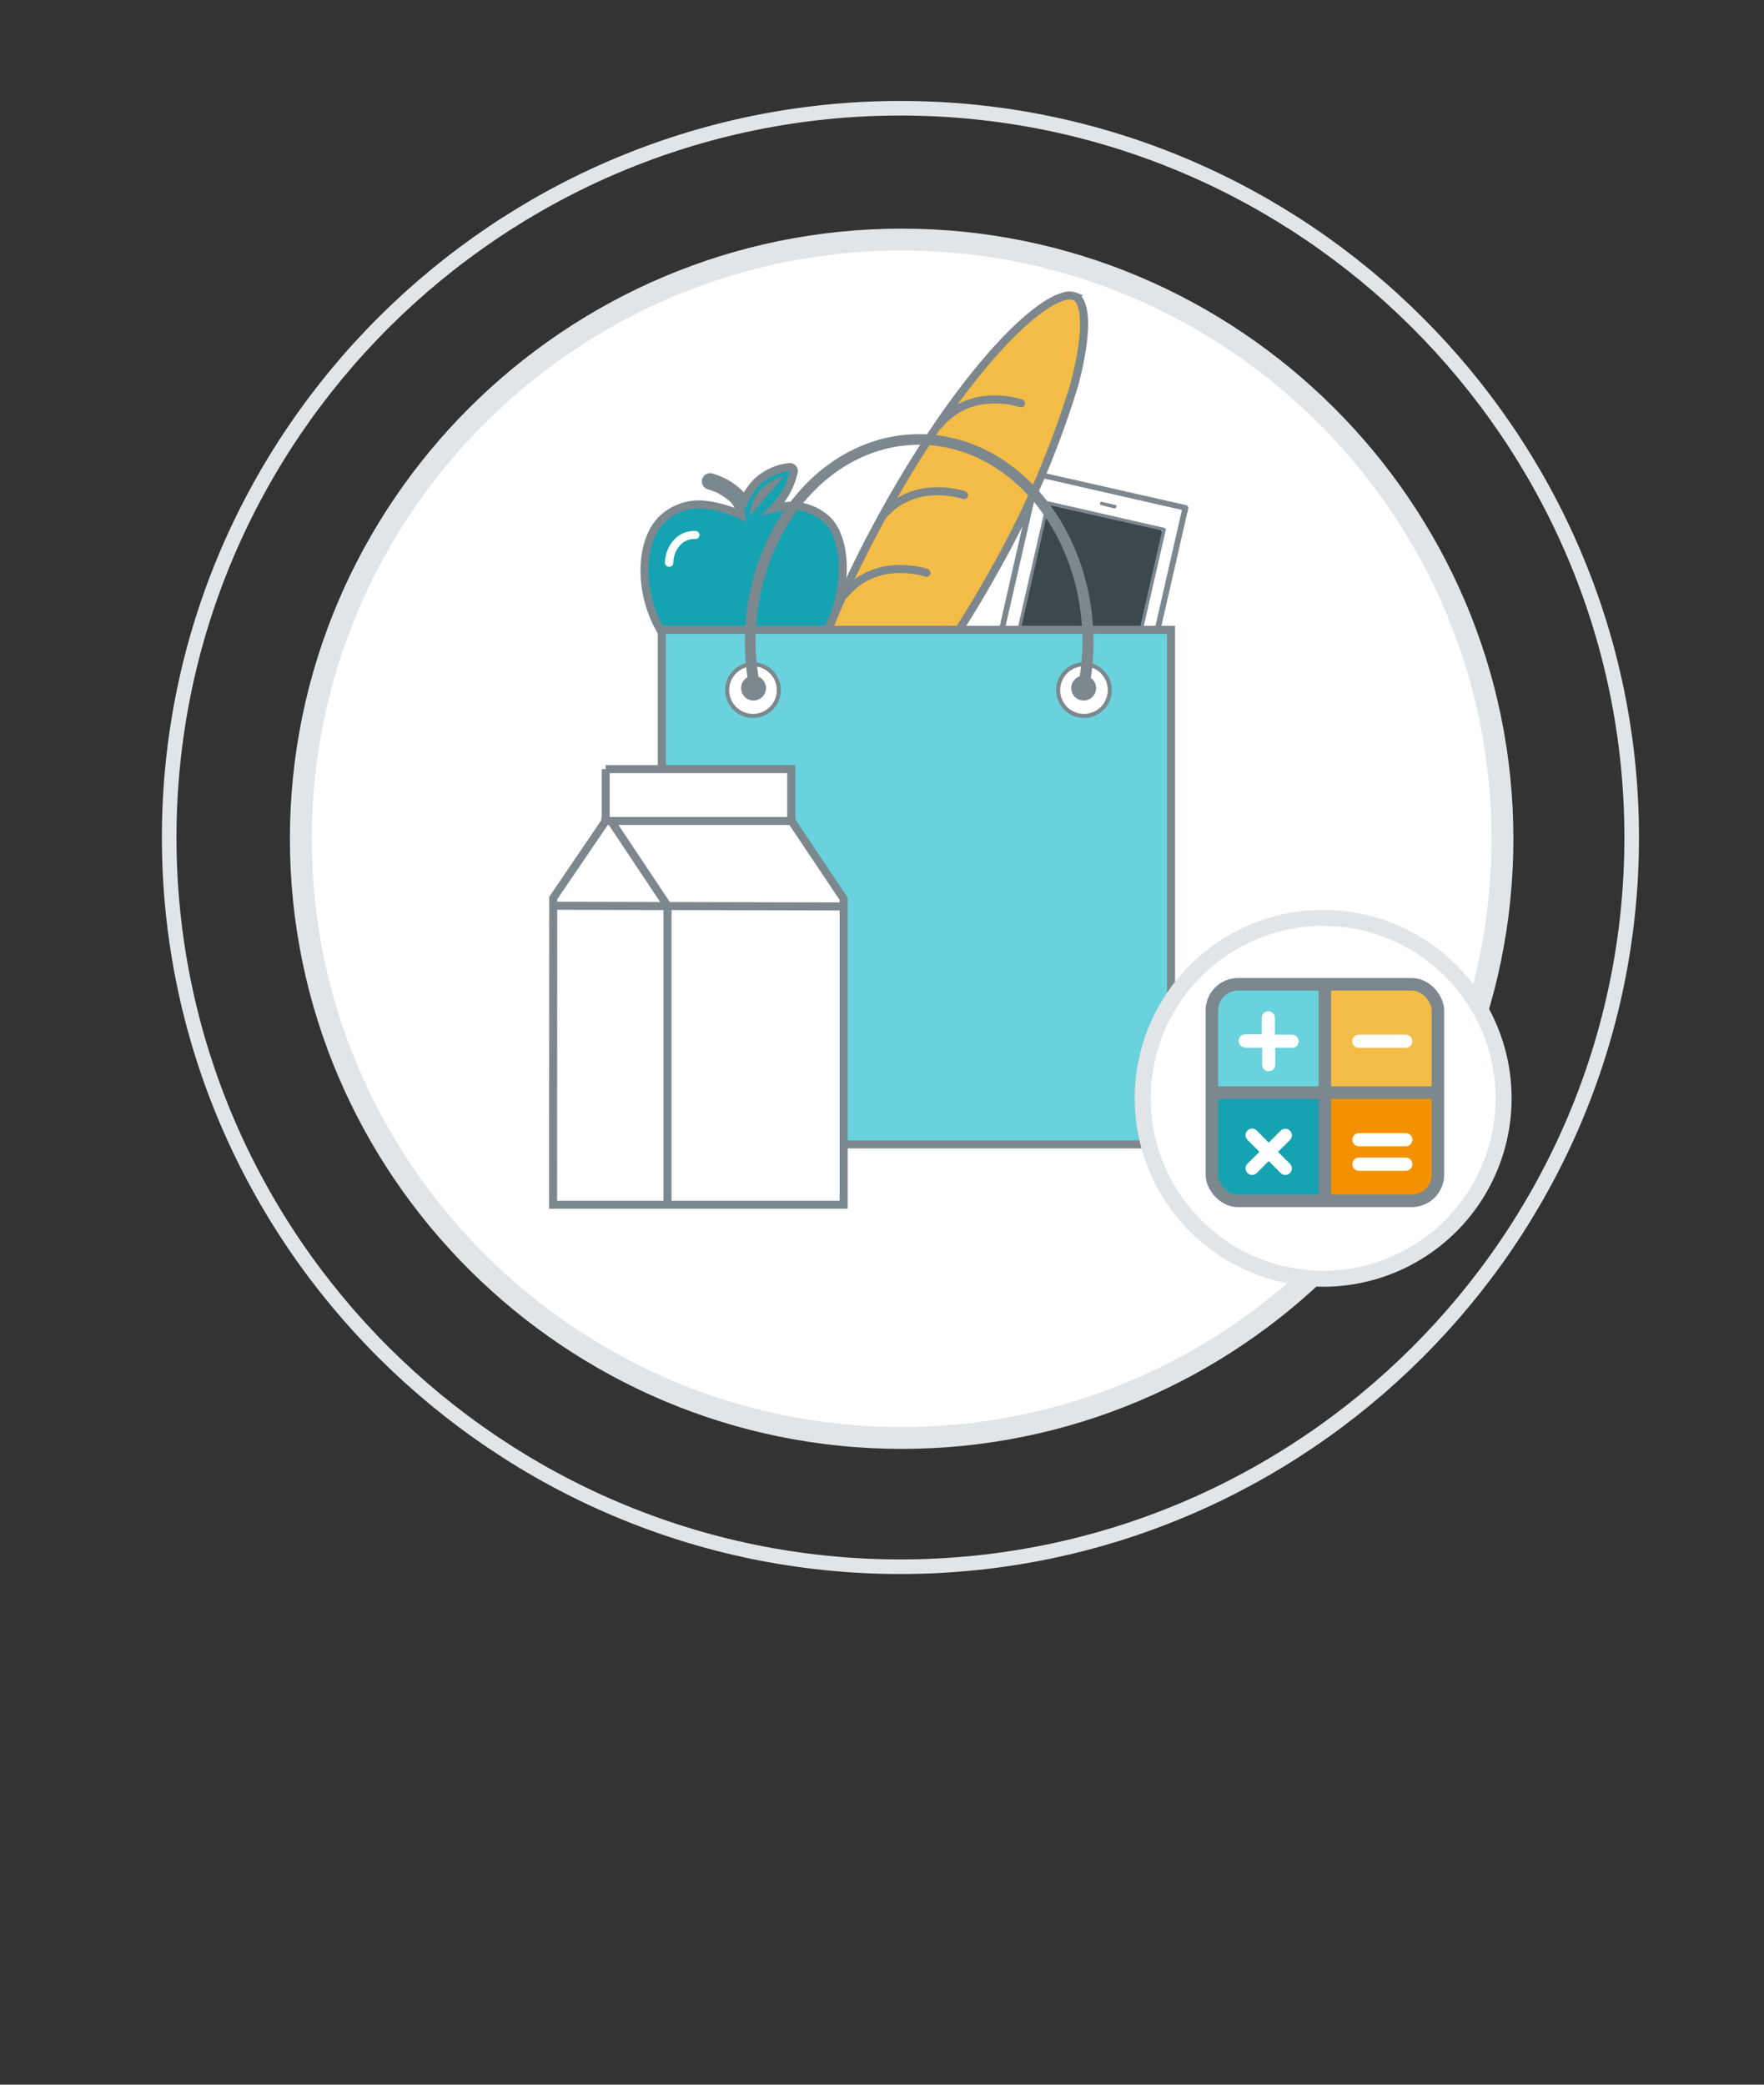 <svg xmlns="http://www.w3.org/2000/svg" viewBox="0 0 220 260">
  <rect x="0" y="0" width="220" height="260" fill="#333333" stroke="none"/>
  <defs>
    <style>
      .cls-1,.cls-10,.cls-17,.cls-2,.cls-21,.cls-45,.cls-47,.cls-62,.cls-9{fill:none;}.cls-1{clip-rule:evenodd;}.cls-3{clip-path:url(#clip-path);}.cls-4{clip-path:url(#clip-path-2);}.cls-5{clip-path:url(#clip-path-3);}.cls-6{clip-path:url(#clip-path-4);}.cls-7{clip-path:url(#clip-path-5);}.cls-19,.cls-20,.cls-8{fill:#fff;}.cls-10,.cls-47,.cls-9{stroke:#e2e5e7;}.cls-10,.cls-15,.cls-16,.cls-18,.cls-19,.cls-20,.cls-21,.cls-45,.cls-47,.cls-62,.cls-9{stroke-miterlimit:10;}.cls-9{stroke-width:2.73px;}.cls-10{stroke-width:1.82px;}.cls-11{clip-path:url(#clip-path-6);}.cls-12{clip-path:url(#clip-path-7);}.cls-13{fill:#3c474e;}.cls-14{fill:#7c878e;}.cls-15,.cls-53{fill:#15a3b2;}.cls-15,.cls-16,.cls-17,.cls-18,.cls-19,.cls-20,.cls-21,.cls-62{stroke:#7c878e;}.cls-16,.cls-51{fill:#f2bc47;}.cls-17{stroke-linecap:round;stroke-linejoin:round;}.cls-18,.cls-49{fill:#69d2dc;}.cls-19{stroke-width:0.5px;}.cls-22{clip-path:url(#clip-path-9);}.cls-23{clip-path:url(#clip-path-10);}.cls-24{clip-path:url(#clip-path-11);}.cls-25{clip-path:url(#clip-path-12);}.cls-26{clip-path:url(#clip-path-13);}.cls-27{clip-path:url(#clip-path-14);}.cls-28{clip-path:url(#clip-path-15);}.cls-29{clip-path:url(#clip-path-16);}.cls-30{clip-path:url(#clip-path-17);}.cls-31{clip-path:url(#clip-path-18);}.cls-32{clip-path:url(#clip-path-19);}.cls-33{clip-path:url(#clip-path-20);}.cls-34{clip-path:url(#clip-path-21);}.cls-35{clip-path:url(#clip-path-22);}.cls-36{clip-path:url(#clip-path-23);}.cls-37{clip-path:url(#clip-path-24);}.cls-38{clip-path:url(#clip-path-25);}.cls-39{clip-path:url(#clip-path-26);}.cls-40{clip-path:url(#clip-path-27);}.cls-41{clip-path:url(#clip-path-28);}.cls-42{clip-path:url(#clip-path-29);}.cls-43{clip-path:url(#clip-path-30);}.cls-44{clip-path:url(#clip-path-31);}.cls-45{stroke:#7b878e;stroke-width:1.68px;}.cls-46{clip-path:url(#clip-path-32);}.cls-47{stroke-width:2px;}.cls-48{clip-path:url(#clip-path-34);}.cls-50{clip-path:url(#clip-path-36);}.cls-52{clip-path:url(#clip-path-38);}.cls-54{clip-path:url(#clip-path-40);}.cls-55{fill:#f39200;}.cls-56{clip-path:url(#clip-path-42);}.cls-57{clip-path:url(#clip-path-44);}.cls-58{clip-path:url(#clip-path-46);}.cls-59{clip-path:url(#clip-path-48);}.cls-60{clip-path:url(#clip-path-50);}.cls-61{clip-path:url(#clip-path-52);}.cls-62{stroke-width:1.56px;}.cls-63{clip-path:url(#clip-path-54);}.cls-64{clip-path:url(#clip-path-55);}.cls-65{clip-path:url(#clip-path-56);}.cls-66{clip-path:url(#clip-path-57);}.cls-67{clip-path:url(#clip-path-58);}.cls-68{clip-path:url(#clip-path-59);}.cls-69{clip-path:url(#clip-path-60);}.cls-70{clip-path:url(#clip-path-61);}.cls-71{clip-path:url(#clip-path-62);}.cls-72{clip-path:url(#clip-path-63);}.cls-73{clip-path:url(#clip-path-64);}
    </style>
    <clipPath id="clip-path">
      <path class="cls-1" d="M-392.65,181.34c41.27,0,74.93-33.57,74.93-74.73s-33.66-74.73-74.93-74.73-74.93,33.57-74.93,74.73S-433.92,181.34-392.65,181.34Z"/>
    </clipPath>
    <clipPath id="clip-path-2">
      <path class="cls-1" d="M-421.7,70.13s48.35-1,55.45.91c8.42,2.25,12.48,16.09,13.41,19.37s-86.57,6.43-83.32-3.35c1.52-4.57,10.71-16,14.46-16.92"/>
    </clipPath>
    <clipPath id="clip-path-3">
      <path class="cls-1" d="M-139.22,178.34c41.27,0,74.93-33.57,74.93-74.73s-33.66-74.73-74.93-74.73-74.93,33.57-74.93,74.73S-180.49,178.34-139.22,178.34Z"/>
    </clipPath>
    <clipPath id="clip-path-4">
      <path class="cls-1" d="M112.45,179.34c41.27,0,74.93-33.57,74.93-74.73s-33.66-74.73-74.93-74.73S37.52,63.46,37.52,104.62,71.18,179.34,112.45,179.34Z"/>
    </clipPath>
    <clipPath id="clip-path-5">
      <path class="cls-2" d="M-387.7 -428.5H1052.3V1064.5H-387.7z"/>
    </clipPath>
    <clipPath id="clip-path-6">
      <path class="cls-2" d="M-7.7 217.5H232.3V243.5H-7.7z"/>
    </clipPath>
    <clipPath id="clip-path-7">
      <path class="cls-2" d="M-0.7 217.5H225.3V241.5H-0.7z"/>
    </clipPath>
    <clipPath id="clip-path-9">
      <path class="cls-1" d="M416.45,179.34c41.27,0,74.93-33.57,74.93-74.73s-33.66-74.73-74.93-74.73-74.93,33.57-74.93,74.73S375.18,179.34,416.45,179.34Z"/>
    </clipPath>
    <clipPath id="clip-path-10">
      <path class="cls-1" d="M-362.58,139a22.51,22.51,0,0,0,22.49,22.48A22.52,22.52,0,0,0-317.59,139a22.52,22.52,0,0,0-22.5-22.49A22.52,22.52,0,0,0-362.58,139"/>
    </clipPath>
    <clipPath id="clip-path-11">
      <path class="cls-1" d="M-341.38,139h-10.37a1.64,1.64,0,0,1-1.63-1.63V126.82a1.64,1.64,0,0,1,1.63-1.63h10.37a1.64,1.64,0,0,1,1.63,1.63v10.59a1.64,1.64,0,0,1-1.63,1.63"/>
    </clipPath>
    <clipPath id="clip-path-12">
      <path class="cls-1" d="M-327.75,139h-10.37a1.64,1.64,0,0,1-1.63-1.63V126.82a1.64,1.64,0,0,1,1.63-1.63h10.37a1.64,1.64,0,0,1,1.63,1.63v10.59a1.64,1.64,0,0,1-1.63,1.63"/>
    </clipPath>
    <clipPath id="clip-path-13">
      <path class="cls-1" d="M-341.38,151.75h-10.37a1.64,1.64,0,0,1-1.63-1.63V139.52a1.64,1.64,0,0,1,1.63-1.63h10.37a1.64,1.64,0,0,1,1.63,1.63v10.59a1.64,1.64,0,0,1-1.63,1.63"/>
    </clipPath>
    <clipPath id="clip-path-14">
      <path class="cls-1" d="M-327.75,151.75h-10.37a1.64,1.64,0,0,1-1.63-1.63V139.52a1.64,1.64,0,0,1,1.63-1.63h10.37a1.64,1.64,0,0,1,1.63,1.63v10.59a1.64,1.64,0,0,1-1.63,1.63"/>
    </clipPath>
    <clipPath id="clip-path-15">
      <path class="cls-1" d="M-339.3,142.53l0,0v0h0"/>
    </clipPath>
    <clipPath id="clip-path-16">
      <path class="cls-1" d="M-349.8,132.69h2.11v2.1a.82.82,0,0,0,.82.82.82.82,0,0,0,.82-.82v-2.1h2.1a.82.82,0,0,0,.82-.82.82.82,0,0,0-.82-.82H-346v-2.1a.82.82,0,0,0-.82-.82.82.82,0,0,0-.82.82V131h-2.11a.82.82,0,0,0-.82.82.82.82,0,0,0,.82.82"/>
    </clipPath>
    <clipPath id="clip-path-17">
      <path class="cls-1" d="M-335.63,132.69h5.85a.82.82,0,0,0,.82-.82.82.82,0,0,0-.82-.82h-5.85a.82.82,0,0,0-.82.82.82.82,0,0,0,.82.82"/>
    </clipPath>
    <clipPath id="clip-path-18">
      <path class="cls-1" d="M-345.71,145.67l1.49-1.49a.82.82,0,0,0,0-1.16.82.82,0,0,0-1.16,0l-1.49,1.49-1.49-1.49a.82.82,0,0,0-1.16,0,.82.82,0,0,0,0,1.16l1.49,1.49-1.49,1.49a.82.82,0,0,0,0,1.16.81.81,0,0,0,.58.24.81.81,0,0,0,.58-.24l1.49-1.49,1.49,1.49a.82.82,0,0,0,.58.24.82.82,0,0,0,.58-.24.82.82,0,0,0,0-1.16Z"/>
    </clipPath>
    <clipPath id="clip-path-19">
      <path class="cls-1" d="M-329.77,143.32h-5.85a.82.82,0,0,0-.82.82.82.82,0,0,0,.82.82h5.85a.82.82,0,0,0,.82-.82.82.82,0,0,0-.82-.82"/>
    </clipPath>
    <clipPath id="clip-path-20">
      <path class="cls-1" d="M-329.77,146.38h-5.85a.82.82,0,0,0-.82.82.82.82,0,0,0,.82.82h5.85a.82.82,0,0,0,.82-.82.82.82,0,0,0-.82-.82"/>
    </clipPath>
    <clipPath id="clip-path-21">
      <path class="cls-1" d="M-109.14,136a22.51,22.51,0,0,0,22.49,22.48A22.52,22.52,0,0,0-64.15,136a22.52,22.52,0,0,0-22.5-22.49A22.52,22.52,0,0,0-109.14,136"/>
    </clipPath>
    <clipPath id="clip-path-22">
      <path class="cls-1" d="M-87.95,136H-98.32a1.64,1.64,0,0,1-1.63-1.63V123.82a1.64,1.64,0,0,1,1.63-1.63h10.37a1.64,1.64,0,0,1,1.63,1.63v10.59A1.64,1.64,0,0,1-87.95,136"/>
    </clipPath>
    <clipPath id="clip-path-23">
      <path class="cls-1" d="M-74.32,136H-84.69a1.64,1.64,0,0,1-1.63-1.63V123.82a1.64,1.64,0,0,1,1.63-1.63h10.37a1.64,1.64,0,0,1,1.63,1.63v10.59A1.64,1.64,0,0,1-74.32,136"/>
    </clipPath>
    <clipPath id="clip-path-24">
      <path class="cls-1" d="M-87.95,148.75H-98.32a1.64,1.64,0,0,1-1.63-1.63V136.52a1.64,1.64,0,0,1,1.63-1.63h10.37a1.64,1.64,0,0,1,1.63,1.63v10.59a1.64,1.64,0,0,1-1.63,1.63"/>
    </clipPath>
    <clipPath id="clip-path-25">
      <path class="cls-1" d="M-74.32,148.75H-84.69a1.64,1.64,0,0,1-1.63-1.63V136.52a1.64,1.64,0,0,1,1.63-1.63h10.37a1.64,1.64,0,0,1,1.63,1.63v10.59a1.64,1.64,0,0,1-1.63,1.63"/>
    </clipPath>
    <clipPath id="clip-path-26">
      <path class="cls-1" d="M-85.86,139.53l0,0v0h0"/>
    </clipPath>
    <clipPath id="clip-path-27">
      <path class="cls-1" d="M-96.37,129.69h2.11v2.1a.82.82,0,0,0,.82.82.82.82,0,0,0,.82-.82v-2.1h2.1a.82.82,0,0,0,.82-.82.82.82,0,0,0-.82-.82h-2.1v-2.1a.82.82,0,0,0-.82-.82.82.82,0,0,0-.82.82V128h-2.11a.82.82,0,0,0-.82.82.82.82,0,0,0,.82.82"/>
    </clipPath>
    <clipPath id="clip-path-28">
      <path class="cls-1" d="M-82.19,129.69h5.85a.82.82,0,0,0,.82-.82.82.82,0,0,0-.82-.82h-5.85a.82.82,0,0,0-.82.82.82.82,0,0,0,.82.82"/>
    </clipPath>
    <clipPath id="clip-path-29">
      <path class="cls-1" d="M-92.28,142.67l1.49-1.49a.82.82,0,0,0,0-1.16A.82.82,0,0,0-92,140l-1.49,1.49L-94.93,140a.82.82,0,0,0-1.16,0,.82.82,0,0,0,0,1.16l1.49,1.49-1.49,1.49a.82.82,0,0,0,0,1.16.81.81,0,0,0,.58.24.81.81,0,0,0,.58-.24l1.49-1.49,1.49,1.49a.82.82,0,0,0,.58.24.82.82,0,0,0,.58-.24.82.82,0,0,0,0-1.16Z"/>
    </clipPath>
    <clipPath id="clip-path-30">
      <path class="cls-1" d="M-76.34,140.32h-5.85a.82.82,0,0,0-.82.82.82.82,0,0,0,.82.82h5.85a.82.82,0,0,0,.82-.82.82.82,0,0,0-.82-.82"/>
    </clipPath>
    <clipPath id="clip-path-31">
      <path class="cls-1" d="M-76.34,143.38h-5.85a.82.82,0,0,0-.82.82.82.82,0,0,0,.82.82h5.85a.82.82,0,0,0,.82-.82.82.82,0,0,0-.82-.82"/>
    </clipPath>
    <clipPath id="clip-path-32">
      <path class="cls-1" d="M142.52,137A22.5,22.5,0,1,0,165,114.48,22.51,22.51,0,0,0,142.52,137"/>
    </clipPath>
    <clipPath id="clip-path-34">
      <path class="cls-1" d="M163.72,137H153.35a1.64,1.64,0,0,1-1.63-1.63V124.82a1.64,1.64,0,0,1,1.63-1.63h10.37a1.64,1.64,0,0,1,1.63,1.63v10.59a1.64,1.64,0,0,1-1.63,1.63"/>
    </clipPath>
    <clipPath id="clip-path-36">
      <path class="cls-1" d="M177.35,137H167a1.64,1.64,0,0,1-1.63-1.63V124.82a1.64,1.64,0,0,1,1.63-1.63h10.37a1.64,1.64,0,0,1,1.63,1.63v10.59a1.64,1.64,0,0,1-1.63,1.63"/>
    </clipPath>
    <clipPath id="clip-path-38">
      <path class="cls-1" d="M163.72,149.75H153.35a1.64,1.64,0,0,1-1.63-1.63V137.52a1.64,1.64,0,0,1,1.63-1.63h10.37a1.64,1.64,0,0,1,1.63,1.63v10.59a1.64,1.64,0,0,1-1.63,1.63"/>
    </clipPath>
    <clipPath id="clip-path-40">
      <path class="cls-1" d="M177.35,149.75H167a1.64,1.64,0,0,1-1.63-1.63V137.52a1.64,1.64,0,0,1,1.63-1.63h10.37a1.64,1.64,0,0,1,1.63,1.63v10.59a1.64,1.64,0,0,1-1.63,1.63"/>
    </clipPath>
    <clipPath id="clip-path-42">
      <path class="cls-1" d="M165.8,140.53l0,0v0h0"/>
    </clipPath>
    <clipPath id="clip-path-44">
      <path class="cls-1" d="M155.3,130.69h2.11v2.1a.82.82,0,0,0,1.64,0v-2.1h2.1a.82.82,0,1,0,0-1.64H159v-2.1a.82.82,0,1,0-1.64,0V129H155.3a.82.82,0,0,0,0,1.64"/>
    </clipPath>
    <clipPath id="clip-path-46">
      <path class="cls-1" d="M169.47,130.69h5.85a.82.82,0,0,0,0-1.64h-5.85a.82.82,0,1,0,0,1.64"/>
    </clipPath>
    <clipPath id="clip-path-48">
      <path class="cls-1" d="M159.39,143.67l1.49-1.49a.82.82,0,1,0-1.16-1.16l-1.49,1.49L156.74,141a.82.82,0,0,0-1.16,1.16l1.49,1.49-1.49,1.49a.82.82,0,1,0,1.16,1.16l1.49-1.49,1.49,1.49a.82.82,0,1,0,1.16-1.16Z"/>
    </clipPath>
    <clipPath id="clip-path-50">
      <path class="cls-1" d="M175.33,141.32h-5.85a.82.82,0,1,0,0,1.64h5.85a.82.82,0,1,0,0-1.64"/>
    </clipPath>
    <clipPath id="clip-path-52">
      <path class="cls-1" d="M175.33,144.38h-5.85a.82.82,0,1,0,0,1.64h5.85a.82.82,0,1,0,0-1.64"/>
    </clipPath>
    <clipPath id="clip-path-54">
      <path class="cls-1" d="M446.52,137A22.5,22.5,0,1,0,469,114.48,22.51,22.51,0,0,0,446.52,137"/>
    </clipPath>
    <clipPath id="clip-path-55">
      <path class="cls-1" d="M467.72,137H457.35a1.64,1.64,0,0,1-1.63-1.63V124.82a1.64,1.64,0,0,1,1.63-1.63h10.37a1.64,1.64,0,0,1,1.63,1.63v10.59a1.64,1.64,0,0,1-1.63,1.63"/>
    </clipPath>
    <clipPath id="clip-path-56">
      <path class="cls-1" d="M481.35,137H471a1.64,1.64,0,0,1-1.63-1.63V124.82a1.64,1.64,0,0,1,1.63-1.63h10.37a1.64,1.64,0,0,1,1.63,1.63v10.59a1.64,1.64,0,0,1-1.63,1.63"/>
    </clipPath>
    <clipPath id="clip-path-57">
      <path class="cls-1" d="M467.72,149.75H457.35a1.64,1.64,0,0,1-1.63-1.63V137.52a1.64,1.64,0,0,1,1.63-1.63h10.37a1.64,1.64,0,0,1,1.63,1.63v10.59a1.64,1.64,0,0,1-1.63,1.63"/>
    </clipPath>
    <clipPath id="clip-path-58">
      <path class="cls-1" d="M481.35,149.75H471a1.64,1.64,0,0,1-1.63-1.63V137.52a1.64,1.64,0,0,1,1.63-1.63h10.37a1.64,1.64,0,0,1,1.63,1.63v10.59a1.64,1.64,0,0,1-1.63,1.63"/>
    </clipPath>
    <clipPath id="clip-path-59">
      <path class="cls-1" d="M469.8,140.53l0,0v0h0"/>
    </clipPath>
    <clipPath id="clip-path-60">
      <path class="cls-1" d="M459.3,130.69h2.11v2.1a.82.82,0,0,0,1.64,0v-2.1h2.1a.82.82,0,1,0,0-1.64H463v-2.1a.82.82,0,1,0-1.64,0V129H459.3a.82.82,0,0,0,0,1.64"/>
    </clipPath>
    <clipPath id="clip-path-61">
      <path class="cls-1" d="M473.47,130.69h5.85a.82.82,0,0,0,0-1.64h-5.85a.82.82,0,1,0,0,1.64"/>
    </clipPath>
    <clipPath id="clip-path-62">
      <path class="cls-1" d="M463.39,143.67l1.49-1.49a.82.82,0,0,0-1.16-1.16l-1.49,1.49L460.74,141a.82.82,0,0,0-1.16,1.16l1.49,1.49-1.49,1.49a.82.82,0,1,0,1.16,1.16l1.49-1.49,1.49,1.49a.82.82,0,1,0,1.16-1.16Z"/>
    </clipPath>
    <clipPath id="clip-path-63">
      <path class="cls-1" d="M479.33,141.32h-5.85a.82.82,0,1,0,0,1.64h5.85a.82.82,0,1,0,0-1.64"/>
    </clipPath>
    <clipPath id="clip-path-64">
      <path class="cls-1" d="M479.33,144.38h-5.85a.82.82,0,1,0,0,1.64h5.85a.82.82,0,1,0,0-1.64"/>
    </clipPath>
  </defs>
  <title>
    WOL Icons v1_aj
  </title>
  <g id="affordability">
    <g class="cls-6">
      <g class="cls-7">
        <path class="cls-8" d="M32.52 24.89H192.39V184.34H32.52z"/>
      </g>
    </g>
    <path class="cls-9" d="M112.45,179.34c41.27,0,74.93-33.57,74.93-74.73s-33.66-74.73-74.93-74.73S37.52,63.46,37.52,104.62,71.18,179.34,112.45,179.34Z"/>
    <path class="cls-10" d="M21.1,104.45c0,50.09,41,90.95,91.2,90.95s91.2-40.86,91.2-90.95-41-90.95-91.2-90.95S21.1,54.36,21.1,104.45"/>
    <g class="cls-11">
      <g class="cls-12">
        <g class="cls-11"/>
      </g>
    </g>
    <rect class="cls-8" x="125.34" y="60.73" width="19" height="32.64" rx="2" ry="2" transform="translate(20.53 -28.08) rotate(12.86)"/>
    <rect class="cls-13" x="127.82" y="64.01" width="15" height="23.32" rx="1" ry="1" transform="translate(20.24 -28.22) rotate(12.86)"/>
    <path class="cls-14" d="M140.52,95.47l-18.45-4.21a.36.36,0,0,1-.27-.43L129,59.08a.36.36,0,0,1,.43-.27L147.92,63a.36.36,0,0,1,.27.43l-5.26,23a.36.36,0,1,1-.7-.16l5.18-22.67-17.76-4.05-7.09,31,17.76,4.05,2.1-9.22a.36.36,0,0,1,.7.16l-2.18,9.57A.36.36,0,0,1,140.52,95.47Z"/>
    <path class="cls-14" d="M140 88.77l-14.48-3.31a.21.21 0 0 1-.16-.25l5.14-22.52a.21.21 0 0 1 .25-.16l14.48 3.31a.21.21 0 0 1 .16.25l-4.57 20a.21.21 0 1 1-.41-.09l4.53-19.83L130.82 63l-5 22.11 14.07 3.21.77-3.39A.21.21 0 0 1 141 85l-.82 3.59A.21.21 0 0 1 140 88.77zM131.71 91.51a1.59 1.59 0 1 1 1.91-1.2A1.59 1.59 0 0 1 131.71 91.51zm.62-2.69a1.17 1.17 0 1 0 .88 1.4A1.17 1.17 0 0 0 132.33 88.82zM139 63.42L137.34 63a.21.21 0 0 1 .09-.41l1.66.38a.21.21 0 0 1-.09.41zM137.78 91.48l-2.36-.54a.21.21 0 0 1 .09-.41l2.36.54a.21.21 0 1 1-.09.41zM128.55 89.37l-2.36-.54a.21.21 0 0 1 .09-.41l2.36.54a.21.21 0 1 1-.09.41z"/>
    <path class="cls-15" d="M102.83,64.54a6.59,6.59,0,0,0-4.32-1.46,11.21,11.21,0,0,0-2,.32A9.54,9.54,0,0,0,99,58.85a.51.51,0,0,0-.55-.6A7,7,0,0,0,94.52,60a6.78,6.78,0,0,0-1.65,2.4,3.47,3.47,0,0,0-.68-.87,8.1,8.1,0,0,0-3.25-1.92l-.22-.07a.51.51,0,0,0-.32,1l.23.07a7.1,7.1,0,0,1,2.88,1.71,3.77,3.77,0,0,1,.94,1.92A15.06,15.06,0,0,0,88.29,63a6.65,6.65,0,0,0-5.53,1.59c-3.26,2.9-3.15,10.17.23,14.95a7.9,7.9,0,0,0,4,3.21,5.77,5.77,0,0,0,4.06-.1,6.64,6.64,0,0,1,1.74-.36,4.49,4.49,0,0,1,1.8.49,5.57,5.57,0,0,0,2.14.56,3.08,3.08,0,0,0,1.06-.19,8,8,0,0,0,4.73-3.62C105.83,74.86,106,67,102.83,64.54Z"/>
    <path class="cls-14" d="M97.77,59.41a5.3,5.3,0,0,0-2.52,1.29,4.76,4.76,0,0,0-1.71,3.61"/>
    <path class="cls-8" d="M83.41,70.69h0a.51.51,0,0,1-.48-.53,4.31,4.31,0,0,1,1.38-3.08,3.42,3.42,0,0,1,2.55-.85.51.51,0,0,1-.08,1,2.41,2.41,0,0,0-1.8.6,3.3,3.3,0,0,0-1,2.37A.51.51,0,0,1,83.41,70.69Z"/>
    <path class="cls-16" d="M132.6,37c-4.36,1.24-13.34,10.82-22.13,26.62C100,82.4,97.54,96.16,100.38,97.64a2,2,0,0,0,1.58,0c4.36-1.24,13.34-10.82,22.13-26.62A114.31,114.31,0,0,0,134,47.92c1.85-7.05,1.29-10.28.15-10.92A2.14,2.14,0,0,0,132.6,37Z"/>
    <path class="cls-17" d="M127.33 50.3s-6.18-2.17-10.2 2.67M120.23 61.75S114 59.58 110 64.43M115.55 71.45s-6.18-2.17-10.2 2.67"/>
    <path class="cls-18" d="M82.54,78.55v64.18h63.51V78.55Z"/>
    <circle class="cls-19" cx="135.19" cy="86.07" r="3.22"/>
    <circle class="cls-19" cx="93.91" cy="86.07" r="3.22"/>
    <path class="cls-14" d="M114.63,54.15c-12,0-21.73,11.63-21.73,25.93a30.2,30.2,0,0,0,.73,6.58.67.67,0,0,0,.65.52h.29V84.54h.05a28.77,28.77,0,0,1-.39-4.46c0-13.57,9.15-24.61,20.39-24.61S135,66.51,135,80.08a28.86,28.86,0,0,1-.5,5.21v1.89H135a.67.67,0,0,0,.65-.52,30.2,30.2,0,0,0,.73-6.58C136.36,65.78,126.61,54.15,114.63,54.15Z"/>
    <circle class="cls-14" cx="93.98" cy="85.82" r="1.55"/>
    <circle class="cls-14" cx="135.15" cy="85.82" r="1.55"/>
    <path class="cls-20" d="M75.52,95.93H98.68v5.93a1.51,1.51,0,0,0,.25.85l6.29,9.38v38.16l-36.24,0L69,112l6.29-9.25a1.51,1.51,0,0,0,.25-.85V95.93Z"/>
    <path class="cls-21" d="M75.02 102.39L98.53 102.39M69.15 112.97L105.16 113.05M76.2 102.39L83.25 112.97M83.25 150.58L83.25 112.97"/>
  </g>
  <g id="Layer_62" data-name="Layer 62">
    <path class="cls-45" d="M157.88,128.25c-4.88.31-9.67.65-14.37.93"/>
    <g class="cls-46">
      <g class="cls-7">
        <path class="cls-8" d="M137.52 109.48H192.51V164.45H137.52z"/>
      </g>
    </g>
    <path class="cls-47" d="M142.52,137A22.5,22.5,0,1,0,165,114.48,22.51,22.51,0,0,0,142.52,137Z"/>
    <g class="cls-48">
      <g class="cls-7">
        <path class="cls-49" d="M146.72 118.19H170.35V142.05H146.72z"/>
      </g>
    </g>
    <g class="cls-50">
      <g class="cls-7">
        <path class="cls-51" d="M160.35 118.19H183.98V142.05H160.35z"/>
      </g>
    </g>
    <g class="cls-52">
      <g class="cls-7">
        <path class="cls-53" d="M146.72 130.89H170.35V154.75H146.72z"/>
      </g>
    </g>
    <g class="cls-54">
      <g class="cls-7">
        <path class="cls-55" d="M160.35 130.89H183.98V154.75H160.35z"/>
      </g>
    </g>
    <g class="cls-56">
      <g class="cls-7">
        <path class="cls-14" d="M160.8 135.49H170.85V145.53H160.8z"/>
      </g>
    </g>
    <g class="cls-57">
      <g class="cls-7">
        <path class="cls-8" d="M149.48 121.12H166.98V138.61H149.48z"/>
      </g>
    </g>
    <g class="cls-58">
      <g class="cls-7">
        <path class="cls-8" d="M163.65 124.05H181.15V135.69H163.65z"/>
      </g>
    </g>
    <g class="cls-59">
      <g class="cls-7">
        <path class="cls-8" d="M150.34 135.78H166.12V151.56H150.34z"/>
      </g>
    </g>
    <g class="cls-60">
      <g class="cls-7">
        <path class="cls-8" d="M163.65 136.32H181.15V147.96H163.65z"/>
      </g>
    </g>
    <g class="cls-61">
      <g class="cls-7">
        <path class="cls-8" d="M163.65 139.38H181.15V151.02H163.65z"/>
      </g>
    </g>
    <path class="cls-62" d="M165.23 122.73L165.23 149.75M151.14 136.27L179.67 136.27"/>
    <rect class="cls-62" x="151.14" y="122.76" width="28.19" height="27.01" rx="3.26" ry="3.26"/>
  </g>
</svg>
